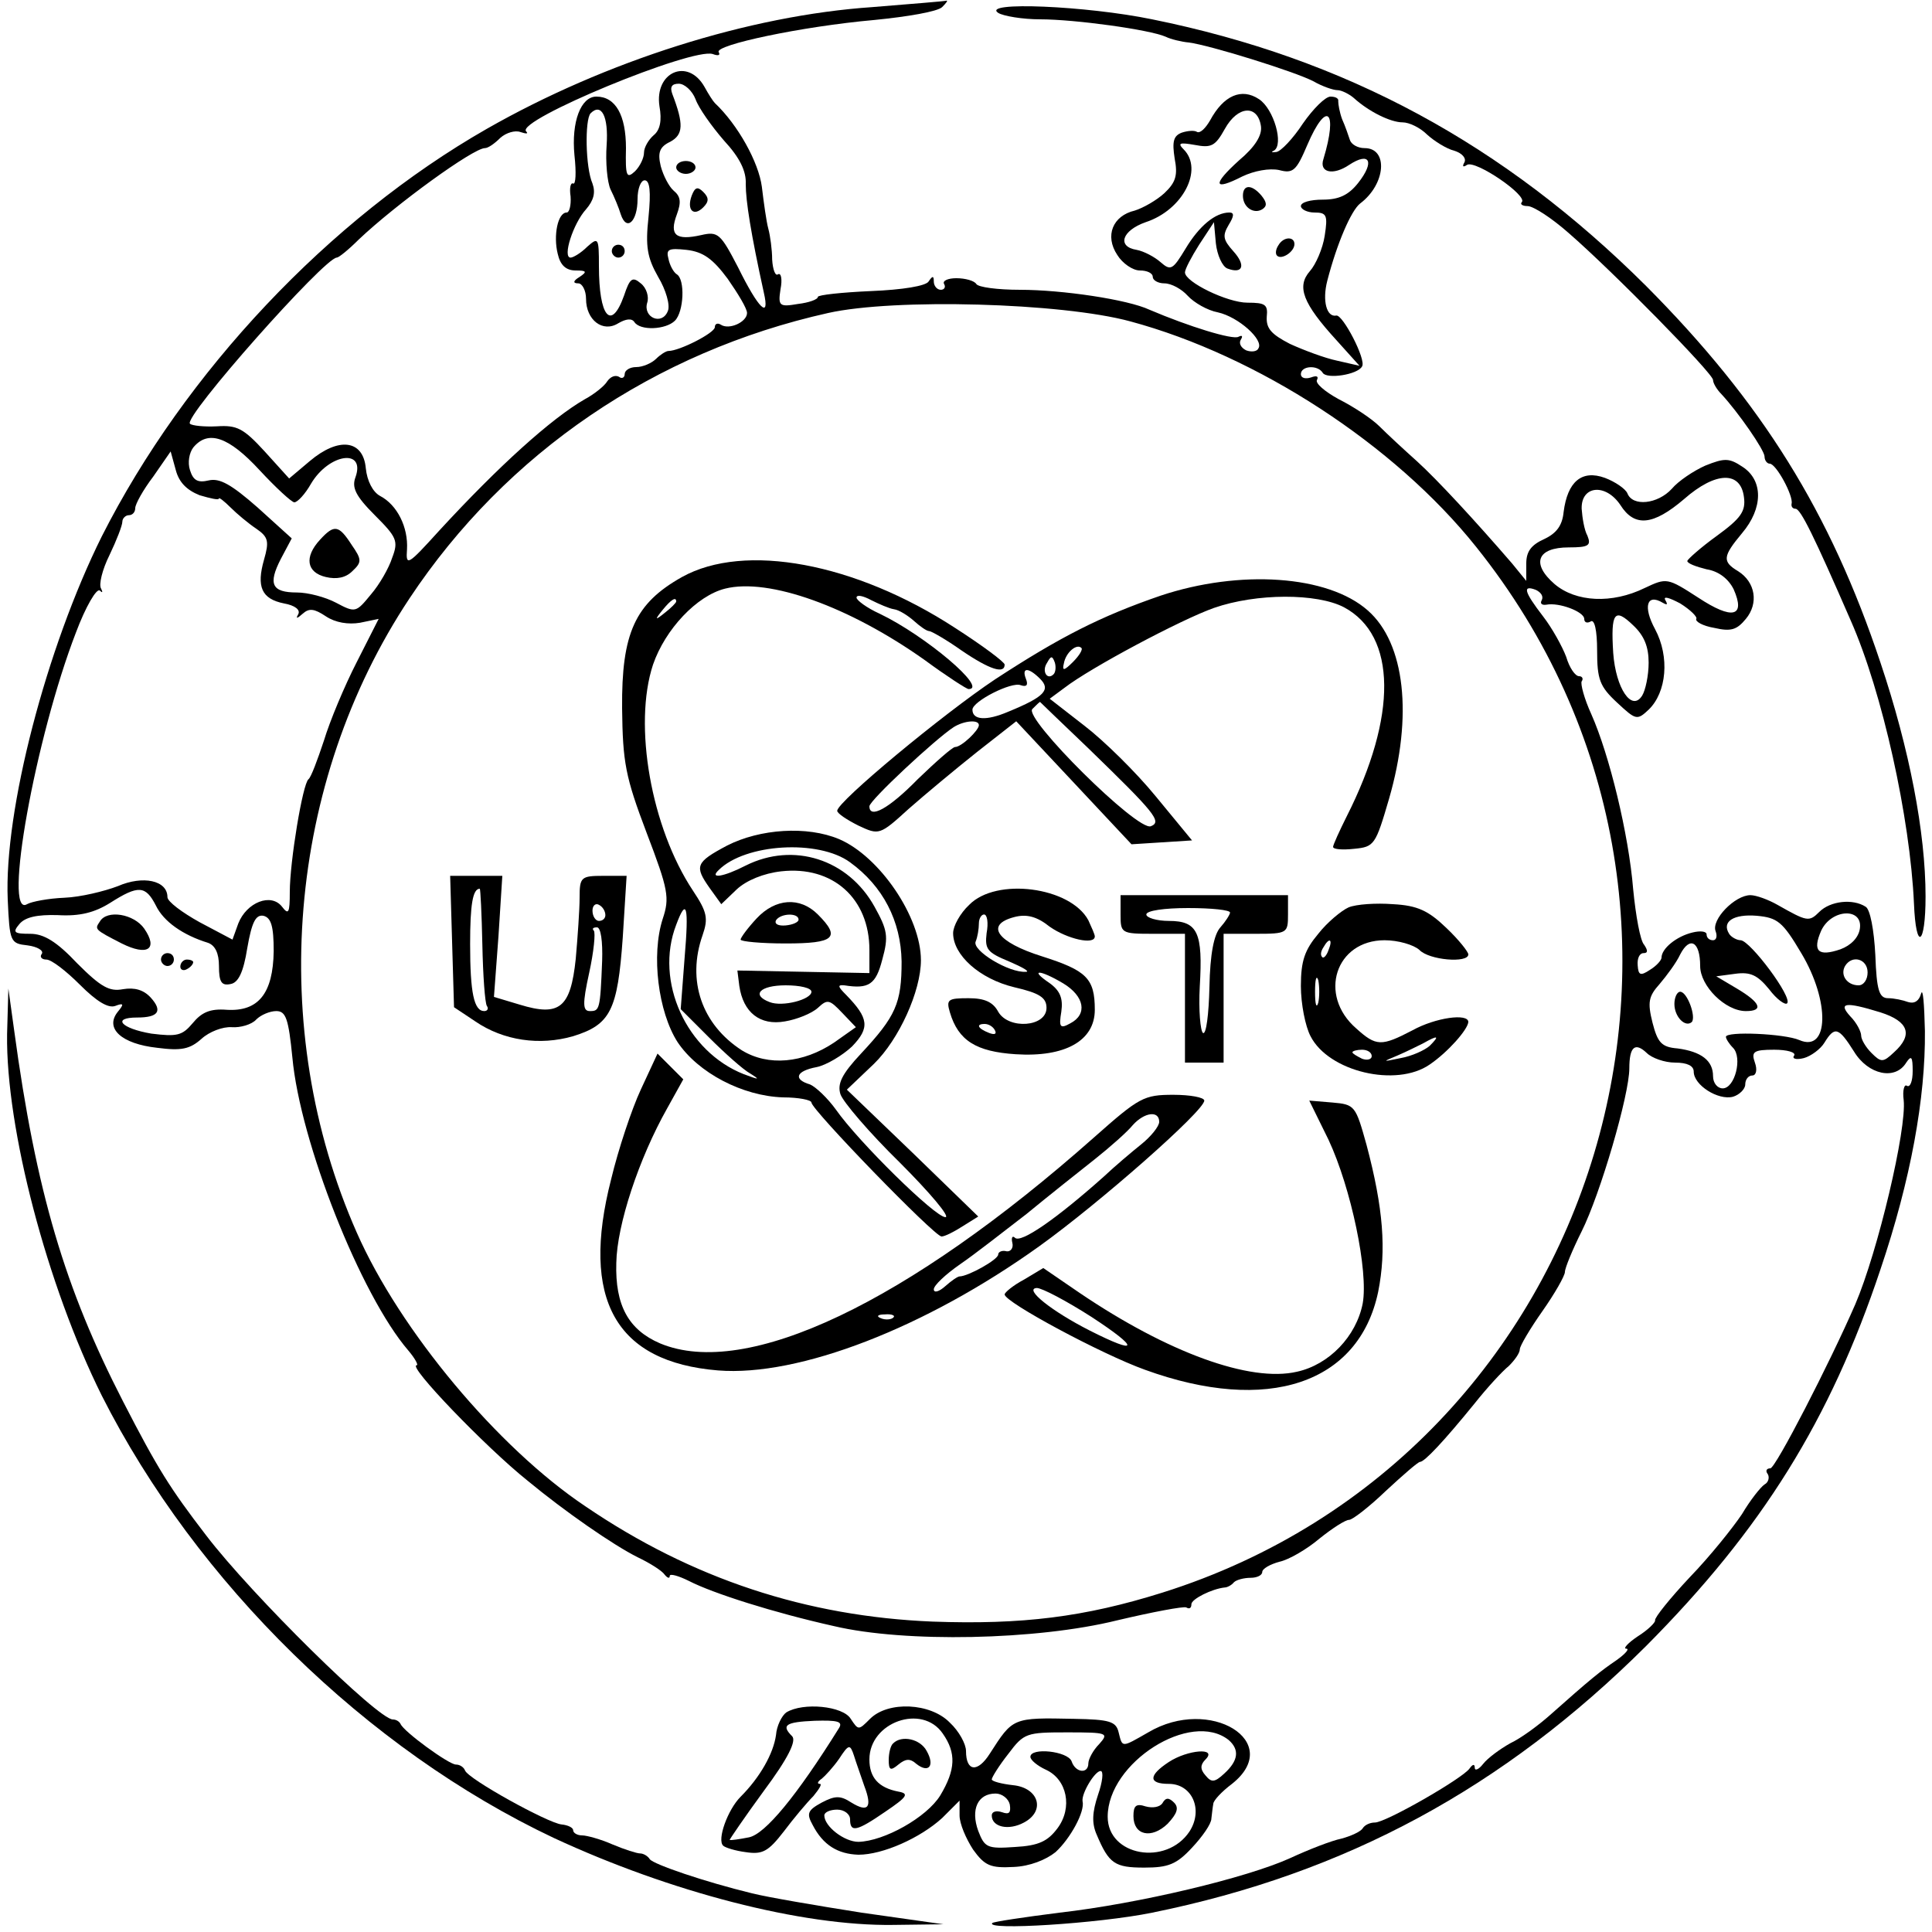 <?xml version="1.0" standalone="no"?>
<!DOCTYPE svg PUBLIC "-//W3C//DTD SVG 20010904//EN"
 "http://www.w3.org/TR/2001/REC-SVG-20010904/DTD/svg10.dtd">
<svg version="1.0" xmlns="http://www.w3.org/2000/svg"
 width="300pt" height="300pt" viewBox="0 0 300 300"
 preserveAspectRatio="xMidYMid meet">
<g transform="translate(0,300) scale(0.1,-0.1)"
fill="#000000" stroke="none">
<path d="M1355 2989 c-192 -13 -415 -84 -599 -189 -245 -140 -469 -378 -598
-633 -86 -173 -152 -426 -146 -564 3 -66 4 -68 31 -71 15 -2 25 -8 22 -13 -4
-5 0 -9 7 -9 8 0 31 -18 52 -39 26 -26 44 -37 55 -33 13 5 14 3 4 -9 -21 -26
6 -50 61 -56 38 -5 51 -2 69 14 12 11 33 19 47 18 13 -1 31 4 38 12 7 7 21 13
31 13 15 0 19 -12 25 -72 12 -131 106 -369 180 -455 11 -13 16 -23 13 -23 -15
0 107 -127 172 -179 58 -48 133 -100 171 -119 19 -9 38 -21 42 -27 4 -5 8 -7
8 -2 0 4 14 0 30 -8 37 -19 131 -49 225 -70 110 -26 315 -22 440 9 55 13 103
22 107 20 5 -3 8 -1 8 5 0 8 32 24 52 26 3 0 10 3 14 8 4 4 16 7 26 7 10 0 18
4 18 9 0 5 12 12 27 16 14 3 42 19 62 36 20 16 40 29 46 29 5 0 31 20 57 45
27 25 50 45 53 45 7 0 37 32 85 91 19 24 43 50 53 58 9 9 17 20 17 26 0 5 16
32 35 59 19 27 35 55 35 61 0 6 12 35 26 63 29 58 74 212 74 253 0 34 9 41 27
24 8 -8 28 -15 44 -15 19 0 29 -5 29 -14 0 -21 38 -45 61 -39 10 3 19 12 19
19 0 8 5 14 11 14 6 0 8 9 4 20 -6 17 -2 20 30 20 20 0 34 -4 31 -9 -4 -5 3
-7 15 -4 11 3 26 14 32 24 16 26 22 24 46 -14 22 -36 64 -45 81 -17 8 12 10 9
10 -13 0 -16 -4 -26 -9 -23 -4 3 -7 -7 -5 -22 5 -45 -40 -235 -75 -317 -40
-92 -124 -255 -132 -255 -6 0 -8 -4 -4 -9 3 -5 1 -13 -5 -16 -6 -4 -22 -24
-35 -46 -14 -21 -50 -66 -81 -98 -31 -33 -55 -63 -54 -67 1 -3 -11 -15 -27
-25 -15 -10 -23 -19 -18 -19 6 0 -1 -8 -15 -18 -25 -17 -40 -29 -103 -85 -18
-16 -45 -36 -62 -44 -16 -9 -35 -23 -42 -32 -7 -9 -13 -11 -13 -6 0 6 -3 6 -8
-1 -10 -15 -130 -84 -147 -84 -8 0 -16 -4 -19 -9 -3 -5 -18 -12 -33 -16 -15
-3 -51 -17 -79 -30 -68 -31 -236 -71 -359 -85 -55 -7 -102 -14 -104 -16 -13
-12 165 -1 248 16 301 61 546 194 767 414 180 181 286 351 364 585 47 139 70
266 69 370 -1 42 -3 68 -6 58 -3 -11 -10 -16 -20 -13 -8 3 -22 6 -31 6 -14 0
-18 12 -20 67 -2 39 -8 71 -15 75 -20 13 -55 9 -72 -8 -16 -16 -19 -15 -65 11
-14 8 -33 15 -42 15 -24 0 -61 -38 -54 -56 3 -8 1 -14 -4 -14 -6 0 -10 4 -10
9 0 5 -10 6 -22 3 -25 -6 -48 -25 -48 -39 0 -4 -8 -13 -18 -19 -15 -10 -18 -8
-19 7 -1 11 3 19 9 19 7 0 7 4 1 13 -6 6 -13 45 -17 86 -7 86 -37 209 -65 272
-11 24 -17 47 -15 51 3 4 1 8 -4 8 -6 0 -15 13 -20 30 -6 16 -22 45 -36 63
-30 39 -32 49 -11 41 8 -4 12 -10 9 -16 -3 -5 0 -8 7 -7 20 4 59 -11 59 -22 0
-6 5 -7 10 -4 6 4 10 -14 10 -45 0 -45 4 -56 31 -81 29 -27 31 -28 49 -11 28
27 33 82 10 125 -19 35 -13 56 12 41 7 -4 8 -3 4 4 -4 7 6 4 23 -5 16 -10 27
-21 25 -24 -2 -4 10 -11 28 -14 26 -6 35 -3 49 14 20 24 15 57 -12 74 -25 15
-24 23 6 59 33 39 33 82 1 103 -21 14 -28 14 -58 2 -18 -8 -42 -24 -52 -36
-22 -24 -61 -28 -69 -7 -3 7 -19 18 -35 24 -36 13 -58 -6 -64 -53 -2 -21 -11
-33 -30 -42 -20 -9 -28 -19 -28 -38 l0 -27 -22 27 c-57 66 -116 130 -148 159
-19 17 -45 41 -58 54 -12 12 -41 31 -63 42 -22 12 -37 25 -34 30 3 6 -1 7 -9
4 -9 -3 -16 -1 -16 5 0 13 26 15 34 2 6 -10 54 -3 61 10 7 10 -30 81 -40 79
-15 -3 -22 23 -14 54 15 58 37 109 51 120 40 30 44 86 7 86 -11 0 -21 6 -23
13 -2 6 -7 21 -12 32 -4 11 -6 23 -6 28 1 4 -4 7 -12 7 -8 0 -27 -19 -43 -42
-15 -23 -34 -43 -41 -44 -7 -1 -9 0 -4 2 16 9 0 65 -23 80 -27 18 -55 6 -76
-33 -7 -12 -15 -20 -20 -18 -4 3 -15 2 -24 -1 -13 -5 -15 -14 -11 -40 5 -26 2
-37 -16 -54 -12 -11 -33 -23 -46 -27 -34 -8 -47 -39 -27 -69 8 -13 24 -24 35
-24 11 0 20 -4 20 -10 0 -5 8 -10 18 -10 11 0 27 -9 36 -19 10 -11 31 -23 47
-26 32 -7 72 -43 63 -56 -2 -5 -11 -6 -19 -3 -8 4 -12 11 -8 17 3 5 2 7 -4 4
-9 -5 -77 16 -138 42 -34 16 -136 31 -201 31 -35 0 -65 4 -68 9 -3 5 -17 9
-31 9 -13 0 -22 -4 -19 -9 3 -5 0 -9 -5 -9 -6 0 -11 6 -11 13 0 9 -2 9 -8 0
-4 -7 -40 -13 -90 -15 -45 -2 -82 -6 -82 -9 0 -4 -14 -9 -31 -11 -29 -5 -31
-3 -27 23 3 15 1 26 -4 23 -4 -3 -8 7 -9 23 0 15 -3 37 -6 48 -3 11 -7 40 -10
65 -5 38 -37 96 -73 130 -3 3 -10 14 -16 25 -26 46 -78 23 -70 -30 4 -22 1
-37 -9 -45 -8 -7 -15 -19 -15 -27 0 -8 -6 -21 -14 -29 -13 -12 -15 -8 -14 36
0 51 -16 80 -46 80 -24 0 -39 -39 -34 -91 3 -27 2 -46 -2 -44 -4 2 -6 -7 -4
-20 1 -14 -2 -25 -6 -25 -14 0 -21 -36 -14 -64 4 -18 13 -26 28 -26 17 0 18
-2 6 -10 -10 -6 -11 -10 -2 -10 6 0 12 -11 12 -24 0 -33 26 -53 50 -38 12 7
21 8 25 2 9 -14 49 -12 63 2 14 14 16 64 3 72 -5 3 -11 14 -13 24 -4 15 0 17
28 14 26 -3 41 -14 64 -45 16 -23 30 -46 30 -53 0 -14 -28 -27 -41 -18 -5 3
-9 1 -9 -4 0 -9 -55 -37 -72 -37 -4 0 -13 -6 -19 -12 -7 -7 -21 -13 -31 -13
-10 0 -18 -5 -18 -11 0 -5 -4 -8 -9 -4 -6 3 -13 0 -18 -7 -4 -7 -20 -20 -35
-28 -52 -30 -133 -103 -226 -204 -49 -54 -52 -56 -50 -29 2 34 -15 69 -42 83
-11 6 -20 23 -22 43 -4 44 -42 49 -87 11 l-32 -27 -38 42 c-33 36 -43 41 -74
39 -20 -1 -39 1 -42 4 -11 10 209 258 228 258 3 0 18 12 34 28 58 55 178 142
196 142 5 0 15 7 24 16 9 8 23 12 31 9 9 -3 13 -3 9 1 -17 17 259 131 290 120
8 -3 12 -2 9 3 -7 11 129 40 242 50 51 5 98 13 105 20 6 6 9 10 7 10 -3 -1
-54 -5 -115 -10z m-275 -143 c5 -14 25 -42 44 -64 25 -27 35 -48 34 -68 0 -26
8 -77 28 -168 10 -43 -8 -26 -40 39 -27 52 -31 56 -57 50 -40 -9 -50 0 -38 32
7 19 6 28 -5 37 -7 6 -16 23 -20 38 -5 21 -2 30 15 38 20 11 21 27 3 74 -4 11
-1 16 10 16 9 0 21 -11 26 -24z m-138 -71 c-2 -27 1 -58 6 -69 6 -12 13 -29
16 -39 9 -27 26 -11 26 24 0 16 5 29 11 29 8 0 10 -17 6 -57 -5 -46 -2 -63 15
-93 12 -20 19 -44 15 -53 -9 -23 -39 -10 -32 13 3 9 -1 23 -10 30 -13 11 -17
8 -26 -19 -20 -56 -39 -33 -39 46 0 44 -1 45 -18 30 -10 -10 -22 -17 -26 -17
-13 0 4 53 24 75 12 14 15 26 10 40 -11 25 -12 99 -3 109 17 17 28 -5 25 -49z
m1016 29 c2 -14 -9 -32 -34 -53 -42 -38 -40 -48 5 -25 19 9 42 13 57 10 22 -6
27 -1 44 39 30 70 48 54 25 -22 -7 -21 15 -26 40 -9 32 21 40 5 14 -28 -15
-19 -30 -26 -55 -26 -19 0 -34 -4 -34 -10 0 -5 10 -10 21 -10 19 0 21 -4 16
-36 -3 -20 -14 -45 -23 -55 -21 -24 -11 -50 41 -107 l36 -40 -35 8 c-19 4 -51
16 -73 26 -29 15 -37 24 -36 42 2 19 -2 22 -30 22 -31 0 -97 32 -97 47 0 5 10
24 22 43 l23 35 3 -33 c2 -18 10 -36 18 -39 24 -9 29 5 9 27 -16 18 -17 24 -7
41 8 13 9 19 1 19 -22 0 -47 -21 -68 -56 -20 -33 -23 -35 -39 -21 -9 8 -26 17
-37 19 -31 5 -23 30 14 43 58 19 90 82 59 113 -10 10 -6 11 17 7 26 -5 32 -2
47 25 20 36 51 38 56 4z m-203 -303 c197 -53 410 -191 537 -350 452 -564 199
-1408 -487 -1624 -121 -38 -218 -50 -357 -45 -195 8 -373 66 -539 179 -136 91
-288 273 -355 425 -140 317 -108 699 82 985 150 226 381 383 650 443 103 23
362 16 469 -13z m-1352 -231 c25 -27 50 -50 54 -50 5 0 17 13 26 29 28 47 85
55 69 10 -6 -16 0 -29 30 -59 34 -34 37 -40 27 -66 -5 -16 -20 -42 -33 -57
-23 -28 -24 -29 -54 -13 -17 9 -44 16 -61 16 -39 0 -45 13 -25 52 l17 32 -53
48 c-41 36 -59 46 -76 42 -17 -4 -24 0 -29 16 -4 12 -1 27 5 35 23 28 55 17
103 -35z m-93 -39 c17 -5 30 -8 30 -5 0 2 8 -4 18 -14 10 -10 28 -25 40 -33
19 -13 20 -20 12 -48 -12 -42 -4 -61 31 -68 17 -3 26 -10 22 -17 -4 -7 -2 -7
7 1 10 9 18 8 36 -4 15 -10 35 -13 53 -10 l29 6 -34 -67 c-19 -37 -42 -92 -51
-122 -10 -30 -20 -57 -24 -60 -9 -7 -29 -128 -29 -175 0 -33 -2 -36 -12 -23
-17 22 -55 7 -68 -26 l-9 -25 -51 27 c-27 15 -50 32 -50 39 0 26 -38 34 -77
17 -21 -8 -58 -17 -83 -18 -25 -1 -51 -6 -58 -10 -38 -23 13 259 76 422 15 40
32 69 37 65 4 -4 5 -3 2 3 -4 6 2 30 13 52 11 23 20 46 20 52 0 5 5 10 10 10
6 0 10 5 10 11 0 6 12 28 28 49 l27 39 8 -29 c5 -19 17 -31 37 -39z m2398 -3
c3 -22 -5 -33 -42 -60 -25 -18 -45 -36 -46 -39 0 -4 14 -9 30 -13 19 -3 34
-15 42 -31 19 -43 -2 -48 -55 -13 -48 31 -49 31 -83 15 -51 -25 -107 -22 -140
6 -37 32 -27 57 22 57 31 0 35 3 29 18 -5 9 -8 28 -9 42 -1 36 37 40 60 6 22
-35 51 -32 99 9 49 43 88 44 93 3z m-148 -257 c0 -20 -5 -43 -10 -51 -16 -26
-41 11 -45 66 -4 63 2 71 31 43 17 -16 24 -33 24 -58z m-2318 -377 c12 -25 42
-46 81 -58 11 -4 17 -16 17 -36 0 -25 4 -31 18 -28 12 2 20 18 26 56 7 40 13
52 25 50 12 -3 16 -16 16 -55 -1 -66 -24 -94 -73 -91 -26 2 -39 -4 -53 -21
-16 -19 -24 -21 -64 -16 -47 8 -62 25 -22 25 33 0 40 10 21 31 -11 12 -25 16
-43 13 -21 -4 -34 3 -71 40 -32 34 -52 46 -73 46 -25 0 -28 2 -17 15 9 11 28
15 60 14 34 -2 57 4 81 19 44 28 55 27 71 -4z m2555 -74 c45 -75 43 -155 -3
-135 -23 10 -114 14 -114 5 0 -3 5 -11 11 -17 15 -15 3 -63 -16 -63 -8 0 -15
8 -15 19 0 24 -18 38 -55 43 -25 2 -31 9 -39 40 -8 32 -6 41 11 60 11 13 26
33 32 46 15 29 31 20 31 -18 0 -31 39 -70 71 -70 28 0 23 13 -14 35 l-32 19
30 4 c23 3 34 -2 52 -24 12 -16 25 -25 28 -22 9 9 -57 97 -72 98 -6 0 -15 5
-18 10 -12 19 7 31 43 28 32 -3 40 -9 69 -58z m91 38 c-2 -14 -14 -26 -30 -32
-35 -12 -44 -3 -30 29 16 34 65 36 60 3z m12 -68 c0 -11 -6 -20 -14 -20 -18 0
-29 16 -21 30 11 18 35 11 35 -10z m20 -62 c44 -14 51 -35 21 -62 -17 -16 -20
-16 -35 -1 -9 9 -16 21 -16 27 0 6 -7 20 -17 30 -19 21 -8 23 47 6z"/>
<path d="M1050 2740 c0 -5 7 -10 15 -10 8 0 15 5 15 10 0 6 -7 10 -15 10 -8 0
-15 -4 -15 -10z"/>
<path d="M1074 2696 c-8 -22 3 -33 18 -18 9 9 9 15 0 24 -9 9 -13 7 -18 -6z"/>
<path d="M950 2610 c0 -5 5 -10 10 -10 6 0 10 5 10 10 0 6 -4 10 -10 10 -5 0
-10 -4 -10 -10z"/>
<path d="M1930 2696 c0 -18 17 -29 30 -21 8 5 7 11 -1 21 -15 18 -29 18 -29 0z"/>
<path d="M1985 2619 c-4 -6 -5 -13 -2 -16 7 -7 27 6 27 18 0 12 -17 12 -25 -2z"/>
<path d="M1059 2104 c-73 -41 -94 -87 -93 -204 1 -84 5 -106 38 -193 34 -89
36 -101 25 -134 -18 -56 -7 -144 23 -191 32 -48 101 -84 164 -86 24 0 44 -4
44 -8 0 -11 191 -208 202 -208 5 0 19 7 33 16 l24 15 -102 99 -102 98 42 40
c39 38 73 113 73 161 0 67 -64 161 -127 188 -50 21 -123 16 -174 -10 -49 -26
-51 -32 -27 -66 l18 -25 24 23 c15 14 42 25 69 28 80 9 137 -42 137 -122 l0
-36 -102 2 -103 2 3 -24 c6 -41 32 -62 71 -55 18 3 41 12 51 21 15 14 18 13
38 -8 l21 -22 -34 -24 c-48 -32 -102 -37 -143 -12 -62 40 -86 108 -61 179 9
26 7 36 -15 69 -65 98 -93 257 -62 351 19 55 68 107 112 118 68 17 193 -28
310 -111 34 -25 65 -45 68 -45 31 0 -67 83 -138 117 -20 9 -36 21 -36 25 0 5
10 3 23 -4 12 -6 28 -13 35 -14 8 -1 22 -10 31 -18 10 -9 20 -16 24 -16 3 0
26 -13 50 -30 44 -30 67 -37 67 -22 0 4 -35 30 -77 57 -155 101 -327 133 -424
79z m-9 -38 c0 -2 -8 -10 -17 -17 -16 -13 -17 -12 -4 4 13 16 21 21 21 13z
m270 -405 c51 -37 79 -91 80 -154 0 -65 -9 -85 -63 -143 -30 -32 -37 -47 -32
-63 4 -12 45 -60 92 -106 47 -47 79 -85 71 -85 -16 0 -135 117 -170 167 -13
18 -31 35 -40 39 -27 8 -22 21 10 27 15 3 40 18 55 32 28 29 26 44 -9 80 -13
13 -14 16 -3 15 38 -6 49 1 59 40 10 36 8 46 -12 82 -41 74 -126 101 -200 64
-35 -18 -57 -21 -42 -7 41 41 155 48 204 12z m-257 -149 l-6 -79 44 -44 c24
-24 53 -50 64 -56 16 -10 14 -10 -10 -1 -89 35 -139 144 -105 232 16 43 20 30
13 -52z m197 -52 c0 -12 -45 -24 -65 -16 -29 11 -15 26 25 26 22 0 40 -4 40
-10z"/>
<path d="M1802 2075 c-93 -32 -156 -64 -257 -130 -81 -54 -245 -190 -245 -204
0 -4 15 -14 33 -23 32 -15 33 -15 78 26 25 22 73 62 107 89 l60 47 90 -96 89
-95 47 3 47 3 -56 68 c-31 38 -81 87 -111 110 l-54 42 23 17 c40 31 181 106
232 124 66 23 160 23 202 1 82 -44 83 -169 4 -325 -11 -22 -21 -44 -21 -47 0
-4 15 -5 33 -3 31 3 33 6 54 78 37 128 25 241 -33 292 -62 55 -199 64 -322 23z
m-136 -103 c-14 -14 -17 -14 -14 -2 3 17 20 31 27 24 3 -2 -3 -12 -13 -22z
m-30 -19 c-10 -10 -19 5 -10 18 6 11 8 11 12 0 2 -7 1 -15 -2 -18z m-21 -7
c17 -17 7 -28 -49 -51 -35 -15 -56 -13 -56 3 0 13 61 44 75 38 9 -3 12 0 8 10
-7 18 4 18 22 0z m75 -108 c103 -100 115 -114 97 -121 -21 -8 -198 168 -184
182 6 6 11 11 12 11 0 0 34 -33 75 -72z m-170 36 c0 -8 -27 -34 -37 -34 -4 0
-30 -23 -58 -50 -45 -46 -75 -62 -75 -42 0 9 103 105 131 123 16 10 39 12 39
3z"/>
<path d="M702 1538 l3 -102 33 -22 c44 -30 100 -38 152 -23 58 18 69 40 77
153 l6 96 -36 0 c-35 0 -37 -2 -37 -34 0 -18 -3 -61 -6 -95 -8 -76 -25 -90
-87 -71 l-40 12 7 94 6 94 -40 0 -41 0 3 -102z m47 -5 c1 -48 4 -90 7 -95 3
-4 1 -8 -4 -8 -16 0 -22 28 -22 104 0 61 4 86 15 86 1 0 3 -39 4 -87z m191 46
c0 -5 -4 -9 -10 -9 -5 0 -10 7 -10 16 0 8 5 12 10 9 6 -3 10 -10 10 -16z m-5
-71 c-3 -76 -4 -78 -19 -78 -11 0 -12 10 -1 60 7 32 10 62 7 65 -3 3 -1 5 5 5
6 0 9 -22 8 -52z"/>
<path d="M1505 1595 c-14 -13 -25 -33 -25 -44 0 -34 41 -71 95 -84 39 -9 50
-16 50 -32 0 -30 -59 -34 -75 -6 -8 15 -21 21 -46 21 -32 0 -35 -2 -29 -22 13
-44 41 -61 102 -65 77 -5 123 21 123 69 0 49 -13 61 -82 83 -70 22 -89 49 -43
61 19 5 35 1 55 -15 27 -19 70 -29 70 -15 0 3 -5 14 -10 25 -28 52 -143 67
-185 24z m27 -44 c-3 -25 1 -30 35 -44 21 -9 33 -16 26 -16 -26 -2 -84 33 -78
47 3 7 5 20 5 28 0 8 4 14 8 14 5 0 7 -13 4 -29z m119 -78 c33 -20 38 -48 11
-62 -16 -9 -18 -6 -14 18 3 21 -2 33 -19 45 -31 21 -15 21 22 -1z m-106 -73
c3 -6 -1 -7 -9 -4 -18 7 -21 14 -7 14 6 0 13 -4 16 -10z"/>
<path d="M1740 1580 c0 -29 1 -30 50 -30 l50 0 0 -100 0 -100 30 0 30 0 0 100
0 100 50 0 c49 0 50 1 50 30 l0 30 -130 0 -130 0 0 -30z m170 3 c0 -3 -7 -14
-15 -23 -10 -11 -16 -41 -17 -93 -1 -42 -5 -74 -10 -71 -4 3 -7 35 -5 72 5 84
-3 102 -48 102 -19 0 -35 5 -35 10 0 6 28 10 65 10 36 0 65 -3 65 -7z"/>
<path d="M1175 1574 c-14 -15 -25 -30 -25 -33 0 -3 32 -6 70 -6 76 0 86 9 50
45 -28 28 -66 25 -95 -6z m65 -2 c0 -4 -9 -8 -20 -9 -11 -1 -18 2 -15 8 7 11
35 12 35 1z"/>
<path d="M2094 1591 c-11 -5 -33 -23 -47 -41 -21 -25 -27 -42 -27 -81 0 -28 7
-63 15 -78 28 -55 133 -80 185 -44 28 19 59 54 60 66 0 14 -51 7 -87 -13 -48
-25 -56 -25 -87 3 -60 52 -32 137 44 137 21 0 45 -7 54 -15 15 -16 76 -21 76
-7 0 4 -15 23 -34 41 -28 27 -45 35 -83 37 -26 2 -57 0 -69 -5z m-31 -66 c-3
-9 -8 -14 -10 -11 -3 3 -2 9 2 15 9 16 15 13 8 -4z m-16 -82 c-3 -10 -5 -2 -5
17 0 19 2 27 5 18 2 -10 2 -26 0 -35z m173 -67 c-8 -7 -28 -16 -45 -19 -29 -6
-29 -6 -5 4 14 6 32 15 40 19 23 13 26 12 10 -4z m-90 -16 c0 -5 -7 -7 -15 -4
-8 4 -15 8 -15 10 0 2 7 4 15 4 8 0 15 -4 15 -10z"/>
<path d="M995 1308 c-14 -30 -35 -93 -46 -139 -48 -187 7 -284 166 -297 125
-10 322 66 499 193 92 66 256 210 256 226 0 5 -22 9 -48 9 -46 0 -53 -4 -123
-66 -290 -257 -540 -376 -674 -320 -49 21 -70 59 -68 125 1 59 35 162 79 240
l25 45 -20 20 -20 20 -26 -56z m805 -50 c0 -7 -13 -23 -28 -35 -15 -12 -41
-34 -58 -50 -74 -66 -129 -104 -138 -95 -4 4 -6 0 -4 -8 2 -8 -3 -14 -9 -13
-7 2 -13 -1 -13 -5 0 -8 -47 -34 -60 -34 -3 0 -13 -7 -22 -15 -10 -9 -18 -11
-18 -5 0 6 18 23 41 39 22 15 68 51 103 78 34 28 82 66 106 85 24 19 51 43 59
53 18 20 41 23 41 5z m-413 -304 c-3 -3 -12 -4 -19 -1 -8 3 -5 6 6 6 11 1 17
-2 13 -5z"/>
<path d="M2063 1230 c35 -75 62 -204 53 -254 -10 -51 -52 -95 -102 -106 -73
-17 -201 30 -337 122 l-57 39 -30 -18 c-17 -9 -30 -20 -30 -23 0 -12 151 -93
218 -117 190 -69 332 -22 362 121 13 65 8 130 -18 228 -17 61 -18 63 -53 66
l-36 3 30 -61z m-368 -275 c75 -49 74 -60 -3 -21 -59 30 -103 65 -82 66 8 0
46 -20 85 -45z"/>
<path d="M497 2162 c-25 -27 -21 -51 9 -58 17 -4 31 -1 41 9 15 14 15 18 -1
41 -20 31 -27 32 -49 8z"/>
<path d="M155 1569 c-8 -12 -9 -12 34 -34 40 -20 57 -9 35 23 -16 23 -58 30
-69 11z"/>
<path d="M250 1510 c0 -5 5 -10 10 -10 6 0 10 5 10 10 0 6 -4 10 -10 10 -5 0
-10 -4 -10 -10z"/>
<path d="M280 1499 c0 -5 5 -7 10 -4 6 3 10 8 10 11 0 2 -4 4 -10 4 -5 0 -10
-5 -10 -11z"/>
<path d="M2600 1441 c0 -20 17 -37 27 -28 7 8 -7 47 -18 47 -5 0 -9 -9 -9 -19z"/>
<path d="M1550 2980 c8 -5 38 -10 65 -10 54 0 170 -16 195 -27 8 -4 25 -8 36
-9 32 -4 164 -45 193 -60 14 -8 31 -14 38 -14 6 0 18 -6 25 -12 23 -21 57 -38
76 -38 10 0 27 -8 38 -19 11 -10 30 -22 42 -25 13 -4 19 -12 16 -18 -4 -7 -2
-8 4 -4 13 8 95 -48 85 -58 -3 -3 1 -6 9 -6 9 0 38 -19 64 -42 68 -59 224
-218 224 -228 0 -5 6 -15 13 -22 26 -28 67 -87 67 -97 0 -6 4 -11 8 -11 10 0
37 -50 34 -62 -1 -5 2 -8 6 -8 8 0 29 -43 86 -174 49 -111 92 -306 98 -439 3
-75 18 -66 18 11 0 99 -25 229 -70 363 -78 234 -184 404 -364 585 -221 220
-466 353 -767 414 -102 21 -266 28 -239 10z"/>
<path d="M11 1394 c-2 -146 62 -390 147 -561 147 -291 412 -550 702 -687 181
-84 385 -137 527 -135 l78 1 -127 18 c-70 11 -146 24 -170 30 -74 18 -153 45
-159 53 -3 5 -10 9 -15 9 -5 0 -24 6 -43 14 -18 8 -40 14 -47 14 -8 0 -14 4
-14 8 0 4 -8 8 -18 9 -21 2 -146 71 -150 84 -2 5 -8 9 -14 9 -11 0 -81 51 -86
63 -2 4 -7 7 -12 7 -23 0 -219 193 -290 286 -56 73 -75 103 -129 208 -90 175
-135 325 -169 576 l-9 65 -2 -71z"/>
<path d="M1221 341 c-7 -5 -15 -21 -16 -35 -4 -29 -25 -66 -55 -96 -20 -20
-37 -67 -27 -76 3 -3 19 -8 35 -10 26 -4 35 1 59 32 15 20 36 45 46 55 9 11
14 19 10 19 -5 0 -3 4 3 8 5 4 18 18 27 31 15 23 17 23 23 5 3 -10 11 -32 16
-47 13 -34 6 -42 -20 -26 -17 11 -25 11 -46 0 -22 -12 -24 -17 -14 -35 16 -31
39 -45 71 -46 38 0 96 26 130 57 l27 27 0 -23 c0 -13 10 -36 21 -53 18 -25 27
-29 63 -27 25 1 50 11 65 23 23 21 46 63 42 79 -2 12 19 47 28 47 5 0 3 -17
-4 -37 -9 -27 -10 -44 -2 -62 19 -45 28 -51 74 -51 37 0 50 5 74 31 16 17 30
37 30 45 1 8 2 18 3 23 0 5 13 19 29 31 82 65 -34 137 -130 80 -42 -24 -40
-24 -46 0 -4 17 -14 20 -69 21 -96 2 -95 2 -131 -54 -19 -30 -37 -28 -37 4 0
11 -11 31 -25 44 -30 31 -96 34 -124 6 -18 -18 -18 -18 -30 0 -12 20 -74 26
-100 10z m82 -24 c-66 -106 -115 -165 -140 -170 -15 -3 -29 -5 -30 -4 0 1 23
35 53 76 38 51 51 78 44 85 -17 17 -11 22 35 24 35 1 44 -1 38 -11z m161 -9
c21 -30 20 -56 -4 -96 -21 -34 -87 -71 -127 -72 -22 0 -53 24 -53 41 0 5 9 9
20 9 11 0 20 -7 20 -15 0 -21 10 -19 55 12 34 23 37 28 20 31 -31 6 -45 22
-45 50 0 58 82 87 114 40z m444 -10 c17 -15 15 -32 -7 -52 -15 -14 -20 -14
-29 -3 -9 10 -8 17 0 25 19 19 -28 15 -57 -4 -32 -21 -32 -34 0 -34 36 0 54
-40 32 -74 -36 -54 -127 -38 -127 23 0 84 129 166 188 119z m-201 -6 c-10 -10
-17 -24 -17 -30 0 -17 -20 -15 -26 3 -6 16 -64 22 -64 7 0 -5 11 -14 24 -20
33 -15 42 -59 18 -91 -15 -20 -29 -27 -66 -29 -43 -3 -47 -1 -57 25 -12 33 -1
58 27 58 10 0 20 -8 22 -17 2 -13 -1 -16 -12 -12 -9 3 -16 1 -16 -5 0 -18 26
-24 50 -11 34 18 23 54 -17 58 -18 2 -33 6 -33 9 0 3 11 21 26 40 24 32 28 33
91 33 63 0 65 -1 50 -18z"/>
<path d="M1387 293 c-4 -3 -7 -15 -7 -26 0 -16 3 -17 15 -7 11 9 18 10 28 1
19 -15 29 -3 16 20 -10 19 -39 25 -52 12z"/>
<path d="M1805 200 c-4 -6 -15 -8 -26 -5 -15 5 -19 1 -19 -15 0 -30 28 -36 53
-12 15 16 18 25 10 33 -8 8 -13 8 -18 -1z"/>
</g>
</svg>
